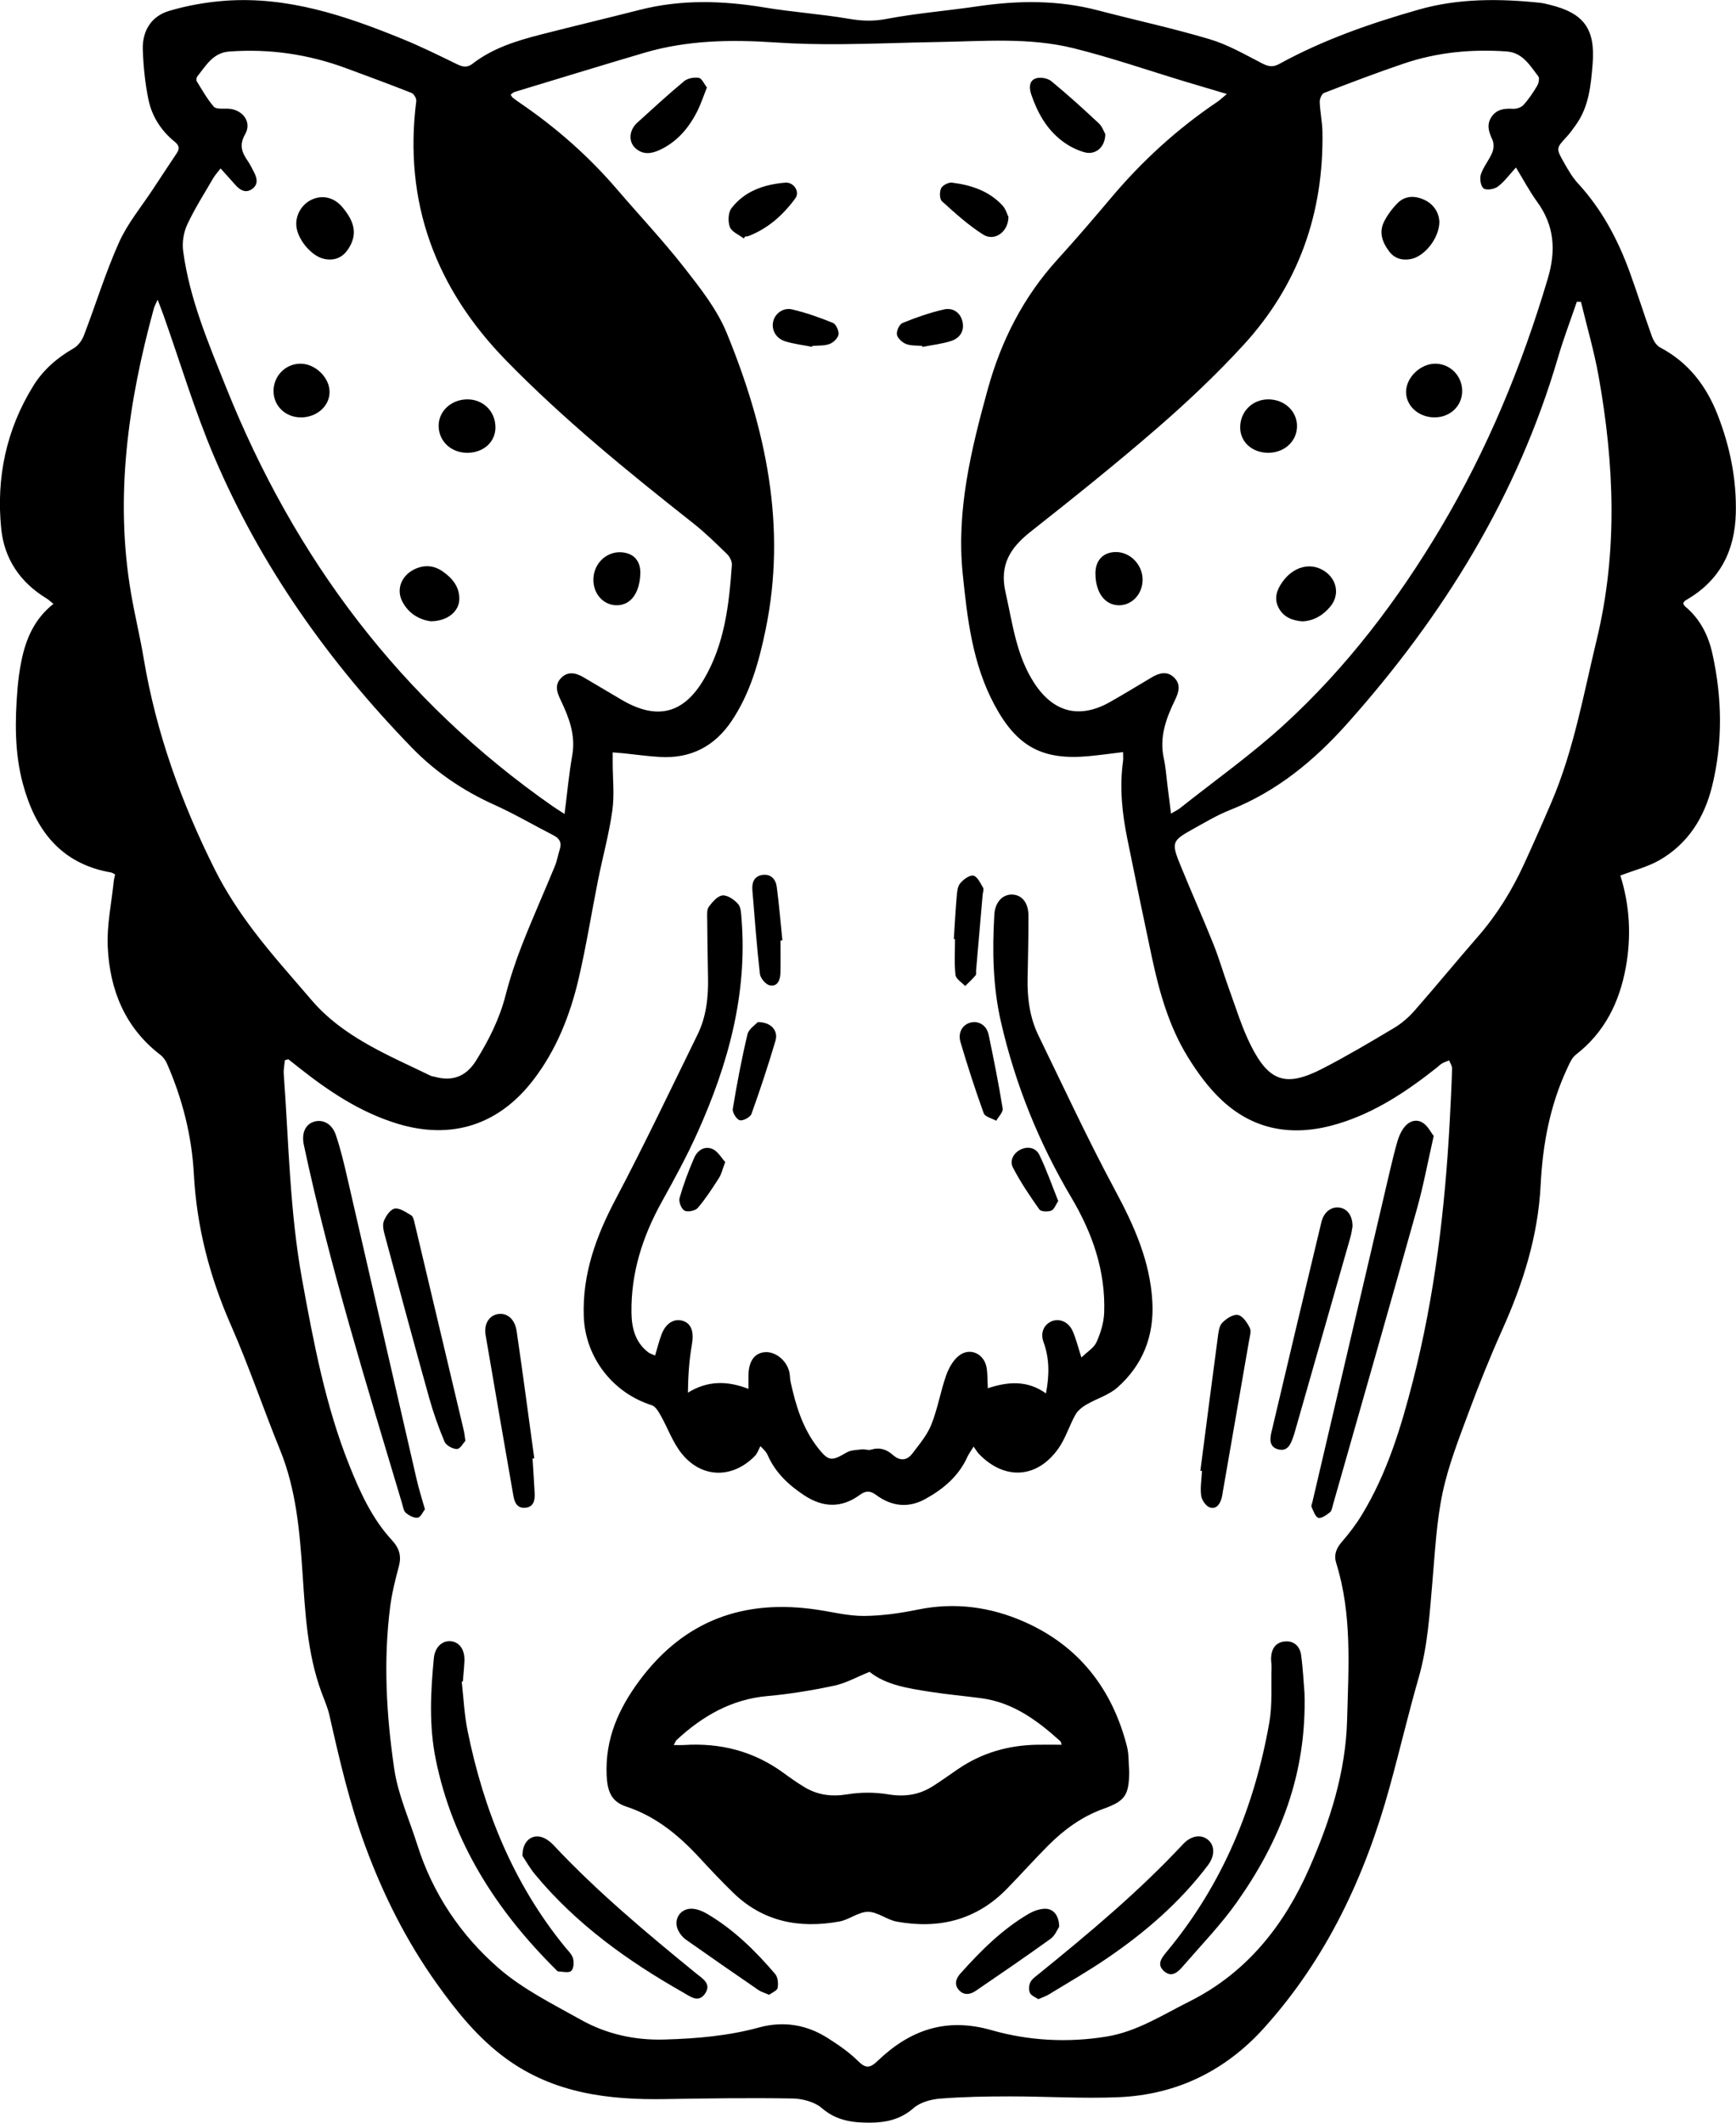 <?xml version="1.0" encoding="UTF-8"?>
<svg id="Layer_1" data-name="Layer 1" xmlns="http://www.w3.org/2000/svg" viewBox="0 0 736.13 900">
  <path d="M687.09,371.22c4,12.69,4.72,25.79,2.3,39.01-2.71,14.77-8.98,27.51-21.17,36.95-1.78,1.38-2.78,3.92-3.79,6.09-7.22,15.53-10.29,32.12-11.13,49.03-1.08,21.75-7.47,41.89-16.3,61.55-5.17,11.52-9.89,23.26-14.28,35.11-4.12,11.14-8.54,22.34-10.99,33.9-2.58,12.15-3.2,24.73-4.28,37.16-1.21,13.9-2,27.79-5.89,41.34-4.4,15.33-8.04,30.88-12.28,46.27-10.43,37.89-26.74,72.8-53.31,102.25-16.45,18.23-37.18,28.31-61.71,29.33-15.35.64-30.76-.36-46.15-.35-9.87,0-19.77.17-29.6.95-3.86.31-8.38,1.59-11.18,4.05-5.52,4.85-11.79,6.12-18.53,6.14-7.29.03-14.17-.86-20.28-6.15-3.08-2.67-8.22-4.03-12.46-4.1-17.99-.31-36-.05-54,.25-24.11.41-47.28-2.43-67.54-17.23-11.94-8.72-20.99-20.02-29.43-31.88-12.8-17.98-22.56-37.43-30.22-58.21-6.67-18.12-10.96-36.71-15.18-55.41-.76-3.37-2.22-6.58-3.41-9.85-5.99-16.35-6.85-33.51-8.01-50.63-1.2-17.7-2.71-35.3-9.52-52.03-7.16-17.59-13.24-35.65-20.88-53.02-9-20.5-14.48-41.59-15.67-63.95-.87-16.22-4.85-31.85-11.37-46.77-.61-1.41-1.62-2.84-2.82-3.76-15.11-11.59-21.5-27.66-22.33-45.89-.42-9.15,1.6-18.4,2.54-27.61.1-.97.37-1.93.59-3-.7-.35-1.17-.74-1.7-.83-21.47-3.7-32.22-18.16-37.46-37.79-3.49-13.07-3.32-26.48-2.25-39.87.33-4.05.88-8.1,1.69-12.08,1.88-9.3,5.49-17.76,13.56-24.15-1.21-.97-1.99-1.74-2.91-2.3-11.17-6.79-17.94-16.74-19.23-29.62-2.16-21.57,2.12-41.98,13.62-60.54,4.19-6.76,10.09-11.89,17.07-15.88,1.9-1.08,3.56-3.35,4.36-5.45,5.05-13.14,9.17-26.69,14.92-39.5,3.63-8.09,9.54-15.16,14.46-22.67,3.33-5.09,6.71-10.15,10.07-15.22,1.27-1.92.92-3.26-.95-4.78-5.71-4.63-9.63-10.71-11.1-17.8-1.44-6.93-2.15-14.08-2.41-21.16-.29-7.89,3.52-14.22,11.1-16.48,7.69-2.3,15.8-3.73,23.81-4.32,26.55-1.94,51.07,6.36,75.14,16.18,7.92,3.23,15.63,7.04,23.33,10.79,2.36,1.15,4.27,1.42,6.41-.24,8.59-6.67,18.75-9.78,29.05-12.42,13.93-3.57,27.93-6.89,41.87-10.45,17.67-4.51,35.35-3.93,53.19-.97,11.74,1.95,23.67,2.74,35.4,4.74,5.43.93,10.36,1.15,15.9.1,12.82-2.43,25.89-3.48,38.82-5.38,17.14-2.52,34.13-2.71,51.04,1.73,15.74,4.13,31.68,7.56,47.26,12.2,7.67,2.28,14.84,6.4,22.02,10.12,2.71,1.41,4.68,1.98,7.55.4,18.7-10.28,38.81-17.25,59.18-23.06,16.74-4.77,34.17-4.7,51.49-2.87,1.29.14,2.57.47,3.84.78,14.7,3.55,19.61,10.23,18.37,25.3-.74,9-1.57,18.03-7.11,25.71-1.19,1.65-2.34,3.34-3.72,4.83-4.66,5.03-4.78,5.05-1.23,11.25,1.72,3.02,3.49,6.12,5.82,8.65,10.14,11,16.98,23.88,22.03,37.79,3.27,9.01,6.13,18.16,9.38,27.17.64,1.76,1.9,3.83,3.46,4.65,11.96,6.3,19.59,16.27,24.38,28.54,5.23,13.39,8.08,27.32,7.72,41.75-.39,15.78-6.65,28.37-20.64,36.54-.37.22-.75.45-1.08.74-.21.18-.31.47-.61.95.22.36.41.93.8,1.25,6.33,5.25,9.86,12.21,11.59,20.02,4.15,18.7,4.48,37.51-.1,56.17-3.27,13.33-10.22,24.49-22.37,31.44-4.93,2.82-10.66,4.25-16.61,6.53ZM122.26,449.11c-.49.14-.97.29-1.46.43-.17,1.92-.62,3.87-.48,5.77,2.12,29.1,2.53,58.36,7.78,87.19,4.88,26.75,9.9,53.49,20.05,78.87,4.53,11.32,9.62,22.53,18.01,31.62,3.3,3.57,4.14,6.87,2.91,11.4-1.52,5.58-2.91,11.26-3.64,16.99-2.92,22.95-1.59,45.94,1.75,68.66,1.6,10.92,6.37,21.37,9.73,32.03,6.56,20.78,18.46,38.47,34.62,52.5,10.26,8.91,22.94,15.17,34.94,21.88,10.81,6.04,22.76,8.66,35.23,8.3,13.54-.39,26.97-1.5,40.11-5.1,10.37-2.84,20.25-1.24,29.27,4.53,4.51,2.88,9.03,5.97,12.8,9.72,3.32,3.3,5.12,2.93,8.31-.12,13.61-13.05,28.95-18.52,48.19-13.02,15.8,4.52,32.35,5.41,48.82,2.74,12.92-2.1,23.7-9.16,35.13-14.87,24.46-12.22,40.29-32.47,50.86-56.52,8.73-19.86,15.45-40.62,16.04-62.95.59-22.4,2.18-44.73-4.66-66.57-1.03-3.3.05-6.09,2.37-8.78,3.11-3.59,6.04-7.41,8.5-11.47,10.71-17.58,16.62-37.01,21.69-56.78,9.24-36.06,13.58-72.79,15.6-109.86.41-7.54.78-15.09,1.01-22.64.03-1.14-.82-2.31-1.26-3.46-1.01.43-2.07.77-3.03,1.31-.75.42-1.36,1.09-2.04,1.63-12.7,10.09-26.07,19.04-41.77,23.85-18.1,5.55-35.04,3.46-49.26-9.64-5.78-5.32-10.62-11.96-14.76-18.7-7.92-12.88-12.01-27.36-15.15-42.05-3.58-16.75-7.04-33.53-10.44-50.33-2.2-10.87-3.37-21.83-1.82-32.93.15-1.09.02-2.22.02-3.85-5.09.61-9.78,1.27-14.5,1.71-19.86,1.87-30.6-4.13-40.04-21.73-9.32-17.38-11.52-36.5-13.46-55.56-2.74-26.81,3.53-52.55,10.58-78.15,5.7-20.68,15.11-39.21,29.61-55.15,7.82-8.6,15.39-17.43,22.88-26.32,13.11-15.54,27.97-29.1,44.83-40.47,1.23-.83,2.31-1.89,4.1-3.37-6.43-1.91-11.95-3.53-17.45-5.19-15.85-4.79-31.54-10.24-47.59-14.22-18.91-4.68-38.36-2.93-57.62-2.62-13.61.22-27.22.81-40.83.91-9.27.07-18.56-.1-27.81-.72-18.8-1.27-37.45-1.02-55.69,4.37-18.39,5.43-36.72,11.05-55.07,16.62-.59.18-1.06.73-1.64,1.14.41.6.59,1.04.91,1.29,1.03.81,2.09,1.57,3.17,2.3,15.2,10.38,28.91,22.42,40.91,36.41,9.55,11.14,19.65,21.85,28.68,33.4,6.76,8.64,13.85,17.63,17.95,27.62,16.56,40.4,25.6,81.99,16.46,125.98-2.84,13.68-6.51,26.8-14.34,38.5-7.23,10.8-17.35,16.05-30.36,15.32-5.21-.29-10.4-1.05-15.6-1.58-1.39-.14-2.78-.23-4.51-.37,0,1.73,0,2.98,0,4.24,0,6.81.78,13.73-.15,20.41-1.38,9.89-4.07,19.59-6.04,29.41-2.79,13.96-5.01,28.04-8.25,41.89-3.63,15.52-9.44,30.25-19.3,43.05-14.67,19.04-34.7,25.44-57.7,18.38-15.55-4.77-28.82-13.6-41.43-23.58-1.56-1.23-3.12-2.46-4.67-3.69ZM496.53,344.98c1.75-1.05,2.91-1.58,3.88-2.35,14.79-11.74,30.27-22.71,44.17-35.43,26.52-24.28,48.13-52.75,66.49-83.65,19.7-33.16,34.3-68.51,45.26-105.46,3.5-11.78,2.86-22.41-4.53-32.53-3.2-4.39-5.75-9.26-8.98-14.54-2.93,3.19-4.97,6.09-7.68,8.09-1.5,1.12-4.78,1.68-6.03.78-1.24-.9-1.75-4.2-1.16-5.97,1.09-3.25,3.49-6.04,4.82-9.24.66-1.58.77-3.93.06-5.44-1.5-3.22-2.54-6.26-.5-9.48,2.14-3.38,5.44-3.85,9.18-3.63,1.49.09,3.53-.55,4.49-1.61,2.23-2.45,4.11-5.27,5.81-8.14.65-1.1,1.09-3.23.49-4.01-3.58-4.61-6.57-10.07-13.49-10.56-14.81-1.04-29.36.35-43.43,5.1-11.41,3.85-22.68,8.15-33.92,12.49-1,.39-1.9,2.55-1.85,3.85.15,4.19,1.07,8.36,1.15,12.55.63,34.51-10.14,65.04-33.49,90.49-11.37,12.39-23.67,24.03-36.37,35.05-17.55,15.22-35.7,29.76-53.95,44.15-8.59,6.78-13.2,14.03-10.57,25.62,3.02,13.32,4.55,26.96,12.33,38.73,8.09,12.24,19.04,15.05,31.88,7.86,6.08-3.41,12-7.11,18.01-10.63,3.1-1.82,6.4-2.59,9.25.19,2.99,2.91,2.05,6.14.38,9.58-3.77,7.77-6.71,15.75-4.73,24.71.81,3.67,1.04,7.48,1.52,11.23.49,3.83.96,7.66,1.53,12.15ZM93.54,71.41c-1.27,1.66-2.35,2.8-3.12,4.13-3.79,6.53-7.89,12.93-11.06,19.76-1.54,3.31-2.18,7.57-1.69,11.2,2.71,20.22,10.66,38.88,18.16,57.63,29.06,72.65,74.15,132.83,138.68,177.82,1.37.95,2.8,1.82,4.88,3.17,1.13-8.84,1.86-16.9,3.26-24.84,1.52-8.58-1.38-16.06-4.89-23.42-1.56-3.26-2.67-6.33.03-9.25,2.88-3.12,6.3-2.38,9.56-.5,5.53,3.21,10.98,6.55,16.51,9.76,14.71,8.54,25.94,5.8,34.55-8.75,8.86-14.96,10.75-31.75,11.93-48.63.1-1.49-.93-3.47-2.06-4.58-4.67-4.54-9.35-9.13-14.46-13.16-27.51-21.7-54.7-43.8-79.2-68.9-29.85-30.57-43.57-67-38.11-109.99.14-1.08-.98-3.05-1.97-3.44-9.18-3.64-18.45-7.04-27.7-10.47-16.04-5.95-32.58-8.36-49.66-7.1-6.9.51-9.83,6-13.51,10.54-.38.47-.54,1.6-.24,2.07,2.28,3.68,4.41,7.52,7.22,10.76.96,1.1,3.72.83,5.66.85,6.3.05,10.71,5.48,7.67,10.78-2.67,4.65-1.43,7.75,1.06,11.37,1.07,1.55,1.88,3.27,2.75,4.95,1.31,2.54,1.73,5.16-.95,7-2.68,1.84-4.97.49-6.89-1.61-2.03-2.23-4.03-4.48-6.42-7.16ZM670.39,127.98l-1.75-.04c-2.66,7.81-5.62,15.53-7.93,23.44-17.27,59.08-48.79,109.9-89.49,155.49-14.04,15.72-29.88,28.76-49.72,36.6-5.38,2.12-10.41,5.16-15.49,7.97-9.14,5.06-9.42,5.74-5.4,15.58,4.55,11.16,9.47,22.17,13.95,33.36,2.48,6.19,4.3,12.63,6.59,18.9,2.93,8.02,5.41,16.29,9.21,23.89,7.79,15.59,15.02,17.86,30.5,9.88,10.32-5.32,20.33-11.26,30.31-17.22,3.19-1.91,6.15-4.47,8.61-7.27,9.1-10.37,17.85-21.06,26.92-31.46,8.1-9.29,14.47-19.64,19.58-30.79,4-8.72,7.88-17.49,11.65-26.31,9.43-22.07,13.53-45.59,19.13-68.76,9-37.28,7.47-74.4.83-111.62-1.9-10.65-4.97-21.1-7.5-31.64ZM66.85,127.07c-.81,1.84-1.33,2.7-1.59,3.63-10.88,39.73-16.74,79.88-9.67,121.03,1.57,9.16,3.8,18.21,5.33,27.38,5.26,31.54,16,61.25,30.24,89.7,4.52,9.02,10.17,17.61,16.26,25.68,7.68,10.19,16.29,19.7,24.58,29.42,13.57,15.9,32.52,23.39,50.61,32.21.51.25,1.13.27,1.69.42,7.54,2.1,13.35-.09,17.54-6.8,5.41-8.67,9.94-17.66,12.52-27.66,1.88-7.29,4.27-14.48,7.01-21.49,4.4-11.22,9.33-22.22,13.92-33.36.93-2.26,1.32-4.75,2.07-7.1.91-2.85-.07-4.64-2.7-5.98-8.41-4.29-16.57-9.1-25.16-12.97-13.17-5.94-24.85-13.86-34.88-24.19-35.12-36.2-63.99-76.79-83.79-123.3-8.29-19.47-14.36-39.89-21.44-59.87-.71-1.99-1.49-3.95-2.55-6.76Z" style="fill: #000; stroke-width: 0px;"/>
  <path d="M478.83,751.2c-.12,10.06-1.73,12.41-11,15.75-9.07,3.27-16.67,8.82-23.39,15.57-5.94,5.97-11.56,12.26-17.44,18.29-12.97,13.32-28.9,17.2-46.75,13.94-4.19-.77-8.11-4.14-12.17-4.15-4.05,0-7.98,3.35-12.17,4.11-16.75,3.04-32.15.2-44.84-12.04-5.01-4.84-9.78-9.93-14.51-15.05-8.79-9.5-18.5-17.54-31.09-21.67-6.21-2.04-7.93-6.45-8.23-13.22-.68-15.39,5.02-28.21,13.96-40.24,19.02-25.58,44.41-34.63,75.37-29.97,6.59.99,13.2,2.67,19.79,2.63,7.62-.05,15.33-1.15,22.83-2.69,15.71-3.21,30.81-1.16,45.17,5.19,23.16,10.24,37.25,28.42,43.5,52.76.89,3.45.67,7.18.96,10.78ZM450.19,739.75c-.26-.73-.29-1.23-.56-1.47-9.7-8.77-20.02-16.44-33.5-18.24-7.2-.96-14.44-1.59-21.61-2.71-9.42-1.47-18.92-2.91-25.79-8.48-5.4,2.18-10.01,4.81-14.96,5.86-9.35,1.99-18.84,3.56-28.36,4.41-15.28,1.37-27.53,8.49-38.46,18.58-.46.42-.65,1.13-1.24,2.19,1.81,0,3.06.07,4.3-.01,15.49-1,29.67,2.63,42.29,11.87,2.81,2.06,5.67,4.07,8.64,5.88,5.68,3.47,11.65,4.26,18.37,3.16,5.63-.93,11.65-.93,17.28,0,6.87,1.14,12.99.3,18.76-3.32,3.69-2.31,7.22-4.88,10.81-7.34,10.14-6.95,21.43-10.16,33.64-10.37,3.31-.05,6.63,0,10.39,0Z" style="fill: #000; stroke-width: 0px;"/>
  <path d="M443.53,590.79c1.5-7.95,1.48-14.88-1.05-21.81-1.47-4.02.31-7.48,3.53-8.79,3.3-1.34,7.13.29,8.87,4.25,1.39,3.15,2.2,6.56,3.68,11.13,2.51-2.45,5.32-4.09,6.4-6.5,1.73-3.88,3.09-8.24,3.25-12.44.65-17.69-4.95-33.75-13.87-48.79-13.82-23.31-23.85-48.15-29.9-74.55-3.44-14.99-3.7-30.26-2.8-45.54.31-5.25,3.48-8.58,7.58-8.46,4.13.12,6.88,3.5,6.89,8.98,0,8.72-.15,17.44-.36,26.16-.2,8.55.83,16.89,4.6,24.63,10.68,21.93,20.94,44.09,32.48,65.57,8.09,15.06,14.91,30.15,15.82,47.48.76,14.47-4.12,26.67-14.82,36.18-3.65,3.24-8.83,4.71-13.15,7.25-1.79,1.05-3.66,2.51-4.64,4.26-2.61,4.66-4.17,9.99-7.21,14.31-9.03,12.83-22.83,13.62-33.71,2.37-.69-.72-1.19-1.63-2.27-3.14-1.24,2.03-2.07,3.11-2.62,4.33-3.7,8.22-10.22,13.68-17.85,17.89-7.22,3.99-14.34,3.14-20.87-1.71-2.53-1.88-4.4-1.86-6.95,0-7.71,5.65-15.59,5.4-23.51.18-6.68-4.4-12.33-9.68-15.57-17.18-.39-.89-1.02-1.68-3.03-3.7-.76,1.4-1.26,3.05-2.33,4.15-9.37,9.61-22.3,9.62-30.85-.74-3.96-4.8-6.09-11.09-9.22-16.6-.91-1.61-2.17-3.69-3.71-4.17-16.39-5.16-28.13-20.14-28.79-37.52-.68-17.99,5.19-34.08,13.51-49.83,12.13-22.97,23.29-46.46,34.73-69.79,3.73-7.6,4.61-15.83,4.44-24.22-.17-8.28-.29-16.57-.35-24.85-.01-1.72-.22-3.87.67-5.08,1.51-2.04,3.71-4.64,5.82-4.85,2.13-.2,4.99,1.81,6.62,3.66,1.24,1.41,1.26,4.06,1.44,6.18,2.59,32.08-5.73,61.98-18.71,90.81-4.52,10.05-9.84,19.76-15.18,29.41-8.11,14.65-13.04,30.1-12.77,46.97.1,6.44,1.61,12.43,7.05,16.65.75.58,1.74.84,2.96,1.41.96-3.19,1.68-6.12,2.73-8.93,1.84-4.89,5.5-7.03,9.3-5.69,3.56,1.25,4.47,4.96,3.58,9.99-1.16,6.57-1.6,13.26-1.69,20.37,8.41-5.18,16.7-5.08,25.67-1.61,0-2.45-.01-4,0-5.56.06-6.08,2.47-9.58,6.88-9.99,4.42-.41,9.22,3.34,10.43,8.28.34,1.4.26,2.9.57,4.31,2.17,10,5.12,19.73,11.55,27.93,4.56,5.82,5.83,5.75,12.17,2.02,1.81-1.07,4.31-1.06,6.51-1.33,1.26-.16,2.7.49,3.85.13,3.61-1.14,6.6-.16,9.26,2.21,2.99,2.66,5.95,2.48,8.27-.57,2.96-3.9,6.28-7.81,8.06-12.27,2.67-6.67,3.86-13.92,6.23-20.73,1.08-3.1,2.92-6.45,5.41-8.44,4.7-3.76,10.8-.93,11.8,5.06.44,2.66.34,5.4.52,8.69,8.63-2.87,16.84-3.43,24.67,2.2Z" style="fill: #000; stroke-width: 0px;"/>
  <path d="M180.18,639.94c-.84,1.05-1.77,3.33-3.04,3.54-1.56.26-3.67-.89-5.04-2.03-.97-.8-1.19-2.58-1.6-3.97-15.01-50.35-30.68-100.53-41.65-151.99-1.03-4.81.47-8.59,4.07-9.82,3.8-1.3,7.84.69,9.47,5.5,1.95,5.76,3.39,11.7,4.75,17.64,9.89,42.86,19.68,85.73,29.56,128.59.91,3.95,2.16,7.83,3.48,12.54Z" style="fill: #000; stroke-width: 0px;"/>
  <path d="M607.95,481.63c-2.56,11.26-4.37,21.13-7.07,30.76-11.74,41.93-23.74,83.79-35.66,125.66-.32,1.11-.51,2.56-1.29,3.17-1.45,1.13-3.57,2.7-4.9,2.32-1.3-.37-2.08-2.9-2.87-4.58-.25-.53.19-1.4.35-2.11,10.97-46.92,21.94-93.84,32.94-140.76.96-4.1,1.96-8.19,3.13-12.23.52-1.79,1.28-3.58,2.3-5.13,1.97-2.98,5.11-4.59,8.23-2.81,2.27,1.29,3.62,4.21,4.83,5.71Z" style="fill: #000; stroke-width: 0px;"/>
  <path d="M553.16,717.82c1,34.51-10.43,62.87-28.7,88.72-6.68,9.45-14.82,17.87-22.42,26.65-2.17,2.51-4.89,5.66-8.4,2.62-3.52-3.05-.75-6.06,1.4-8.66,23.38-28.27,36.91-61,43.2-96.83,1.34-7.63.71-15.61.94-23.43.04-1.3-.25-2.61-.2-3.91.16-3.76,1.81-6.62,5.77-7,3.96-.39,6.47,2.06,6.97,5.76.82,6.04,1.1,12.15,1.43,16.08Z" style="fill: #000; stroke-width: 0px;"/>
  <path d="M195.79,713.01c.79,6.91,1.08,13.93,2.46,20.72,6.82,33.64,19.34,64.79,41.25,91.68,1.28,1.57,2.96,3.1,3.49,4.93.48,1.65.27,4.41-.79,5.34-1.07.94-3.59.27-5.47.2-.35-.01-.7-.49-1.01-.79-25.19-24.98-43.74-53.78-50.93-89.06-2.91-14.27-2.21-28.63-.82-42.98.46-4.69,3.51-7.5,7.19-7.17,3.67.33,5.99,3.62,5.78,8.37-.13,2.9-.44,5.79-.67,8.69-.16.02-.33.04-.49.07Z" style="fill: #000; stroke-width: 0px;"/>
  <path d="M573.53,519.98c-.21,1.09-.41,2.83-.88,4.5-7.95,27.94-15.94,55.87-23.93,83.8-.12.42-.3.82-.44,1.23-1.04,3.07-2.46,6.06-6.37,4.98-3.71-1.02-3.47-4.31-2.78-7.23,7.01-29.7,14.05-59.38,21.18-89.05,1.06-4.42,4.26-6.7,7.72-6.19,3.32.5,5.51,3.42,5.49,7.96Z" style="fill: #000; stroke-width: 0px;"/>
  <path d="M197.33,610.89c-.84.89-2.16,3.45-3.54,3.48-1.8.04-4.62-1.51-5.29-3.1-2.59-6.14-4.82-12.48-6.61-18.91-6.33-22.67-12.46-45.39-18.58-68.12-.56-2.07-1.25-4.56-.59-6.37.8-2.18,2.77-5.09,4.64-5.43,2.12-.38,4.79,1.56,7.01,2.87.8.48,1.14,1.99,1.4,3.1,7,29.4,13.96,58.8,20.92,88.21.23.99.31,2.01.65,4.26Z" style="fill: #000; stroke-width: 0px;"/>
  <path d="M221.56,786.91c-.15-6.36,4.12-9.52,8.6-7.82,1.69.64,3.29,1.89,4.54,3.22,18.61,19.85,39.44,37.24,60.47,54.39,2.64,2.15,6.55,4.3,3.93,8.38-2.83,4.41-6.41,1.42-9.48-.32-23.5-13.33-45.23-28.92-62.63-49.88-2.34-2.82-4.16-6.09-5.43-7.97Z" style="fill: #000; stroke-width: 0px;"/>
  <path d="M440.25,847.64c-1.19-.84-2.93-1.46-3.51-2.65-.59-1.2-.46-3.16.13-4.43.62-1.35,2.07-2.38,3.3-3.37,21.44-17.38,42.62-35.05,61.5-55.29,3.39-3.63,7.57-4.24,10.46-1.93,3.03,2.43,3.17,6.78.03,10.94-11.86,15.7-26.58,28.38-42.73,39.39-8.03,5.47-16.49,10.31-24.78,15.39-1.21.74-2.61,1.17-4.39,1.95Z" style="fill: #000; stroke-width: 0px;"/>
  <path d="M509,623.61c2.45-18.86,4.87-37.73,7.39-56.58.28-2.13.53-4.75,1.85-6.14,1.68-1.77,4.65-3.72,6.67-3.36,1.99.35,3.96,3.26,5.05,5.48.71,1.44-.01,3.69-.33,5.53-3.68,21.33-7.4,42.65-11.11,63.98-.15.86-.25,1.73-.47,2.57-.71,2.63-2.31,5.01-5.11,4.03-1.64-.58-3.36-3.14-3.6-4.99-.45-3.4.17-6.94.35-10.42-.23-.03-.46-.06-.68-.1Z" style="fill: #000; stroke-width: 0px;"/>
  <path d="M225.82,618.43c.3,4.93.65,9.86.9,14.79.15,2.99-.48,5.8-4.07,6.08-3.28.26-4.46-2.21-4.94-5-3.95-22.75-7.94-45.5-11.8-68.27-.78-4.62,1.45-8.16,5.06-8.83,3.92-.73,7.33,1.91,8.11,7.21,2.64,17.95,5,35.94,7.47,53.91-.24.03-.48.07-.72.1Z" style="fill: #000; stroke-width: 0px;"/>
  <path d="M326.12,845.78c-1.9-.83-3.34-1.21-4.5-2.01-10.29-7.06-20.56-14.16-30.75-21.36-1.36-.96-2.57-2.44-3.3-3.95-2.24-4.66.97-9.53,6.12-9.16,2.07.15,4.24,1.04,6.06,2.11,11.3,6.61,20.5,15.68,28.93,25.54,1.16,1.35,1.43,4.04,1.07,5.91-.24,1.19-2.4,2-3.62,2.93Z" style="fill: #000; stroke-width: 0px;"/>
  <path d="M449.12,816.96c-.75,1.09-1.75,3.73-3.66,5.1-10.45,7.53-21.09,14.79-31.73,22.06-2.34,1.6-5.03,1.98-7.12-.35-2.14-2.39-1.23-4.93.66-7.04,8.63-9.63,17.73-18.76,29.01-25.33,1.93-1.12,4.27-1.95,6.48-2.09,3.73-.23,6.31,2.59,6.37,7.65Z" style="fill: #000; stroke-width: 0px;"/>
  <path d="M299.76,37.1c-1.47,3.66-2.54,6.98-4.09,10.06-3.61,7.15-8.62,13.08-16.09,16.49-3.49,1.6-7.05,2.02-10.17-.85-3.02-2.78-2.67-7.62.82-10.79,6.55-5.94,13.05-11.94,19.85-17.58,1.51-1.25,4.25-1.75,6.24-1.42,1.29.22,2.23,2.55,3.45,4.08Z" style="fill: #000; stroke-width: 0px;"/>
  <path d="M468.69,56.88c-.04,5.52-4.13,8.96-8.78,7.69-3.39-.92-6.77-2.69-9.58-4.83-6.55-5-10.43-11.99-13.04-19.69-.9-2.66-1.01-5.75,1.87-6.79,1.87-.68,5.05-.14,6.6,1.13,6.95,5.7,13.61,11.77,20.18,17.91,1.48,1.38,2.18,3.59,2.75,4.58Z" style="fill: #000; stroke-width: 0px;"/>
  <path d="M330.96,398.78c0,4.64.09,9.27-.03,13.91-.08,2.84-1.28,5.73-4.44,5.13-1.72-.33-4.05-3.03-4.26-4.88-1.35-11.8-2.21-23.65-3.19-35.48-.27-3.23.7-5.97,4.26-6.49,3.52-.52,5.63,1.81,6.05,4.92,1.03,7.58,1.63,15.22,2.41,22.84-.27.02-.54.04-.8.06Z" style="fill: #000; stroke-width: 0px;"/>
  <path d="M404.46,398.17c.38-5.92.69-11.85,1.19-17.77.17-1.99.31-4.39,1.45-5.8,1.34-1.67,3.97-3.64,5.64-3.33,1.66.3,2.98,3.19,4.13,5.13.42.71-.1,1.97-.19,2.98-.93,10.68-1.85,21.36-2.78,32.04-.06.72.17,1.68-.21,2.12-1.36,1.61-2.93,3.04-4.42,4.54-1.44-1.56-3.93-3.01-4.11-4.71-.55-5.01-.2-10.12-.2-15.19-.17,0-.34-.01-.51-.02Z" style="fill: #000; stroke-width: 0px;"/>
  <path d="M321.3,433.37c5.66-.07,8.79,3.64,7.54,7.87-3.08,10.44-6.5,20.79-10.18,31.03-.51,1.42-3.58,3.07-4.97,2.71-1.37-.36-3.21-3.31-2.96-4.81,1.74-10.59,3.74-21.16,6.22-31.61.55-2.3,3.36-4.06,4.36-5.19Z" style="fill: #000; stroke-width: 0px;"/>
  <path d="M413.19,433.34c3.17.17,5.37,2.22,6.05,5.47,2.16,10.36,4.24,20.75,5.93,31.2.25,1.54-1.76,3.45-2.73,5.19-1.83-1.04-4.76-1.67-5.3-3.17-3.6-9.95-6.85-20.04-9.86-30.19-1.35-4.56,1.48-8.42,5.91-8.49Z" style="fill: #000; stroke-width: 0px;"/>
  <path d="M427.63,91.99c-.11,6.51-6.01,10.45-10.73,7.47-6.3-3.97-11.92-9.11-17.48-14.13-1.03-.93-1.07-4.02-.34-5.52.63-1.28,3.11-2.54,4.6-2.36,8.05.98,15.62,3.47,21.35,9.6,1.48,1.58,2.1,3.96,2.59,4.93Z" style="fill: #000; stroke-width: 0px;"/>
  <path d="M315.36,101.09c-2.04-1.57-5.07-2.77-5.86-4.82-.89-2.31-.74-6.15.68-8,5.63-7.33,13.93-10.09,22.8-10.82,3.62-.3,6.3,3.86,4.28,6.63-5.16,7.05-11.59,12.83-19.95,16.04-.39.15-.86.1-1.29.14l-.66.84Z" style="fill: #000; stroke-width: 0px;"/>
  <path d="M391.02,146.67c-2.3-.23-4.77,0-6.84-.83-1.63-.65-3.59-2.43-3.85-3.97-.26-1.52,1.03-4.38,2.35-4.91,5.72-2.32,11.61-4.41,17.62-5.76,3.66-.82,6.93,1.18,7.84,5.2.9,4.01-1.18,6.98-4.79,8.16-3.92,1.28-8.12,1.72-12.2,2.53-.04-.14-.08-.28-.13-.43Z" style="fill: #000; stroke-width: 0px;"/>
  <path d="M344.35,147.05c-3.81-.75-7.73-1.18-11.41-2.34-4.02-1.27-5.91-4.95-5.06-8.48.79-3.3,4.19-5.94,8.05-5.03,5.88,1.39,11.65,3.41,17.25,5.71,1.33.55,2.62,3.38,2.38,4.93-.24,1.54-2.19,3.41-3.8,4.01-2.23.83-4.85.6-7.3.83-.04.13-.07.25-.11.38Z" style="fill: #000; stroke-width: 0px;"/>
  <path d="M307.52,492.68c-1.16,3.06-1.58,5.12-2.64,6.77-2.8,4.37-5.64,8.77-9,12.71-1.04,1.22-4.29,1.87-5.63,1.14-1.34-.73-2.53-3.8-2.09-5.35,1.67-5.82,3.8-11.54,6.23-17.1,1.38-3.16,4.48-5.16,7.82-3.64,2.23,1.01,3.68,3.72,5.3,5.47Z" style="fill: #000; stroke-width: 0px;"/>
  <path d="M448.73,509.22c-1.05,1.56-1.7,3.59-2.95,4.08-1.46.57-4.37.46-5.05-.5-4.05-5.72-8.01-11.58-11.22-17.79-1.44-2.78.11-6.08,3.29-7.62,3.2-1.55,6.52-.66,7.94,2.28,3.01,6.2,5.27,12.76,7.99,19.54Z" style="fill: #000; stroke-width: 0px;"/>
  <path d="M610.35,93.8c.11,6.94-6.13,14.81-11.94,16-3.69.76-7.01-.12-9.33-3.17-2.85-3.74-4.46-8.04-2.23-12.55,1.45-2.92,3.51-5.68,5.82-8,3.07-3.08,7.08-3.19,10.92-1.53,4.39,1.9,6.49,5.54,6.76,9.24Z" style="fill: #000; stroke-width: 0px;"/>
  <path d="M552.28,263.46c-4.22-.33-7.96-1.72-10.07-5.7-2.08-3.93-.87-7.54,1.54-10.96,4.61-6.53,11.84-8.52,17.7-4.77,5.59,3.57,6.79,10.37,2.48,15.37-3.01,3.49-6.79,5.83-11.65,6.06Z" style="fill: #000; stroke-width: 0px;"/>
  <path d="M537.92,191.98c-6.82.04-11.89-4.39-12.03-10.5-.15-6.85,5.1-12.18,11.98-12.15,6.71.03,11.98,4.86,12.11,11.09.14,6.46-5.14,11.51-12.06,11.55Z" style="fill: #000; stroke-width: 0px;"/>
  <path d="M608.11,176.97c-6.65-.11-11.91-4.9-11.88-10.82.03-6.22,6.23-12.09,12.62-11.95,6.4.15,11.39,5.51,11.16,12.01-.22,6.21-5.36,10.86-11.89,10.75Z" style="fill: #000; stroke-width: 0px;"/>
  <path d="M484.5,245.86c-.03,6.09-4.6,10.91-10.21,10.77-5.93-.15-9.82-5.58-9.78-13.63.03-5.61,3.47-9.04,8.94-8.93,6.02.13,11.08,5.52,11.06,11.79Z" style="fill: #000; stroke-width: 0px;"/>
  <path d="M125.61,95.08c-.03-4.79,2.98-9.16,7.43-10.8,4.39-1.61,8.84-.32,12.1,3.52,5.6,6.6,6.36,11.94,2.51,17.8-2.43,3.7-5.89,5.06-10.17,4.18-5.65-1.16-11.83-8.9-11.86-14.71Z" style="fill: #000; stroke-width: 0px;"/>
  <path d="M182.67,263.42c-4.82-.65-9.5-3.24-12.17-8.58-2.47-4.95-.32-10.55,4.8-13.24,4.22-2.22,8.51-2.03,12.36.64,4.03,2.8,7.18,6.46,7.11,11.76-.08,5.29-5.07,9.39-12.1,9.42Z" style="fill: #000; stroke-width: 0px;"/>
  <path d="M210.09,181c.09,6.18-4.76,10.79-11.55,10.98-6.92.2-12.33-4.59-12.54-11.1-.2-6.35,5.17-11.49,12.09-11.55,6.72-.06,11.9,4.98,11.99,11.66Z" style="fill: #000; stroke-width: 0px;"/>
  <path d="M127.76,176.97c-6.51.09-11.6-4.62-11.77-10.86-.17-6.47,4.88-11.82,11.27-11.91,6.37-.09,12.53,5.86,12.49,12.05-.04,5.91-5.32,10.64-11.99,10.73Z" style="fill: #000; stroke-width: 0px;"/>
  <path d="M271.52,243.33c-.34,8.52-4.39,13.62-10.56,13.28-5.43-.3-9.49-5.12-9.34-11.09.17-6.59,5.47-11.71,11.76-11.36,5.35.3,8.35,3.69,8.14,9.18Z" style="fill: #000; stroke-width: 0px;"/>
</svg>